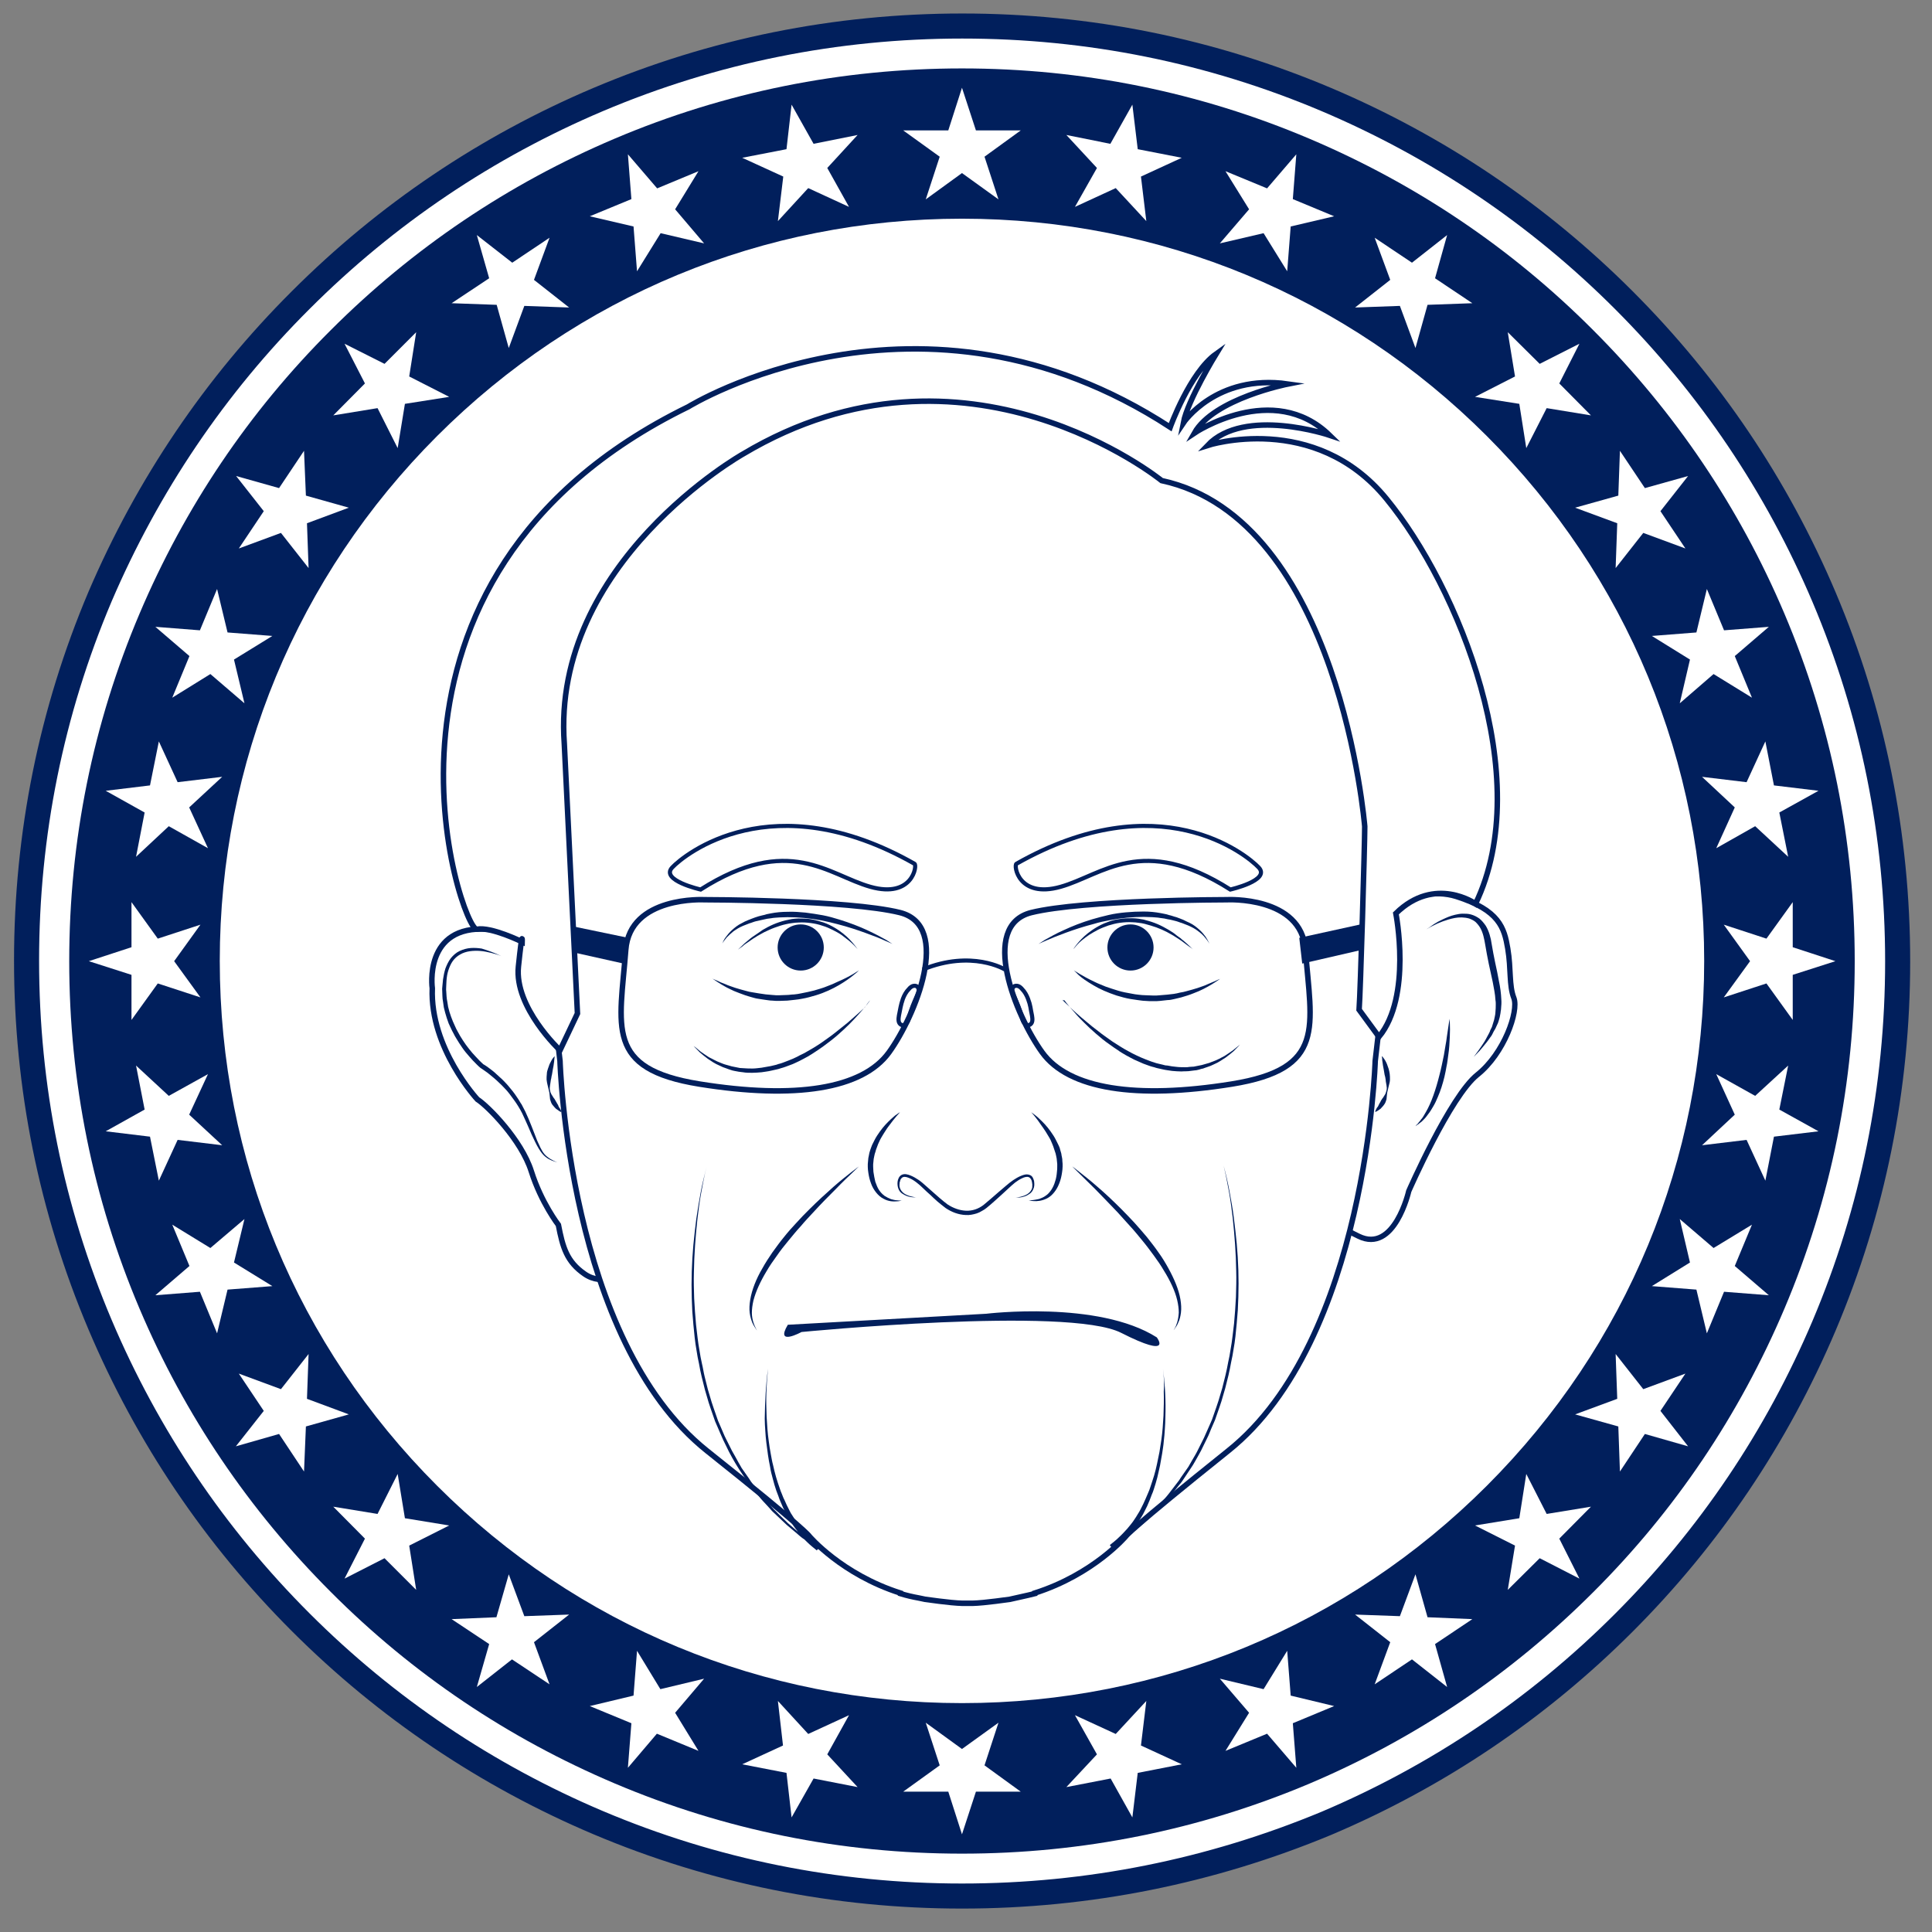 <?xml version="1.0" encoding="utf-8"?>
<!-- Generator: Adobe Illustrator 19.2.0, SVG Export Plug-In . SVG Version: 6.00 Build 0)  -->
<svg version="1.1" id="Layer_1" xmlns="http://www.w3.org/2000/svg" xmlns:xlink="http://www.w3.org/1999/xlink" x="0px" y="0px"
	 viewBox="0 0 720 720" style="enable-background:new 0 0 720 720;" xml:space="preserve">
<rect x="0" y="0" width="720" height="720" fill="#808080" stroke="none"/>
<style type="text/css">
	.st0{fill:#FFFFFF;}
	.st1{fill:#FFFFFF;stroke:#011F5C;stroke-width:9.338;stroke-miterlimit:10;}
	.st2{fill:#FFFFFF;stroke:#011F5C;stroke-width:2.053;stroke-miterlimit:10;}
	.st3{fill:#FFFFFF;stroke:#011F5C;stroke-width:2;stroke-miterlimit:10;}
	.st4{fill:#011F5C;}
	.st5{fill:none;stroke:#011F5C;stroke-width:2.053;stroke-miterlimit:10;}
	.st6{fill:none;stroke:#011F5C;stroke-width:1.54;stroke-miterlimit:10;}
	.st7{fill:#FFFFFF;stroke:#011F5C;stroke-width:1.54;stroke-miterlimit:10;}
</style>
<path class="st0" d="M358.5,673.6c-42.6,0-83.9-8.3-122.8-24.8c-37.6-15.9-71.3-38.6-100.3-67.6c-29-29-51.7-62.7-67.6-100.3
	C51.4,442.1,43,400.7,43,358.2s8.3-83.9,24.8-122.8c15.9-37.6,38.6-71.3,67.6-100.3c29-29,62.7-51.7,100.3-67.6
	C274.6,51,316,42.7,358.5,42.7s83.9,8.3,122.8,24.8c37.6,15.9,71.3,38.6,100.3,67.6c29,29,51.7,62.7,67.6,100.3
	c16.5,38.9,24.8,80.2,24.8,122.8s-8.3,83.9-24.8,122.8c-15.9,37.6-38.6,71.3-67.6,100.3s-62.7,51.7-100.3,67.6
	C442.4,665.3,401.1,673.6,358.5,673.6z"/>
<path class="st1" d="M358.5,706.6c-47,0-92.7-9.2-135.7-27.4c-41.5-17.6-78.8-42.7-110.8-74.7c-32-32-57.1-69.3-74.7-110.8
	c-18.2-43-27.4-88.6-27.4-135.7s9.2-92.7,27.4-135.7C55,181,80.1,143.7,112.1,111.8c32-32,69.3-57.1,110.8-74.7
	c43-18.2,88.6-27.4,135.7-27.4s92.7,9.2,135.7,27.4c41.5,17.6,78.8,42.7,110.8,74.7c32,32,57.1,69.3,74.7,110.8
	c18.2,43,27.4,88.6,27.4,135.7s-9.2,92.7-27.4,135.7c-17.6,41.5-42.7,78.8-74.7,110.8s-69.3,57.1-110.8,74.7
	C451.2,697.4,405.6,706.6,358.5,706.6z"/>
<g>
	<path class="st2" d="M231.9,474.8c0,0-7.3,4.6-14,0c-6.7-4.6-8.2-10-9.8-18.3c0,0-6.4-8.3-10.1-20s-16.2-24.3-20.1-26.8
		c0,0-17.7-19.1-16.8-41.4c0,0-3.4-23.7,20.7-22c0,0,7,0.3,12.8,4.6s27.7,26.2,27.7,26.2l16.5,83.3L231.9,474.8z"/>
	<path class="st3" d="M506.2,344.1c0,0,20.4-15.1,36.5-10s17.9,11.7,19.2,19.4s0.4,13.7,2.3,18.5c1.8,4.9-3.6,20.5-13.6,28.5
		c-10.1,8-25.6,43.4-25.6,43.4s-5.3,23.4-18.7,16.8c-13.4-6.6-17.2-8.6-17.2-8.6v-95.9L506.2,344.1z"/>
	<g>
		<path class="st4" d="M186.8,356.3c-1.2-0.5-2.5-0.9-3.8-1.2c-1.3-0.3-2.6-0.6-3.9-0.7c-2.6-0.2-5.4,0-7.6,1.3
			c-1.1,0.6-2.1,1.5-2.8,2.5c-0.7,1-1.2,2.2-1.6,3.4c-0.4,1.2-0.6,2.5-0.7,3.8c0,0.6-0.1,1.3-0.1,2c0,0.7-0.1,1.4,0,2
			c0.1,1.3,0.1,2.6,0.4,3.9l0.3,1.9l0.5,1.9l0.3,0.9l0.3,0.9l0.7,1.8c0.6,1.2,1,2.4,1.7,3.6c0.6,1.2,1.3,2.3,2,3.4
			c0.7,1.1,1.5,2.2,2.3,3.2c0.8,1,1.7,2.1,2.6,3c0.9,1,1.8,1.9,2.8,2.8l-0.1-0.1c0.9,0.5,1.7,1.1,2.5,1.7c0.8,0.6,1.6,1.2,2.3,1.9
			c0.7,0.7,1.5,1.3,2.2,2c0.7,0.7,1.4,1.4,2.1,2.2c0.6,0.8,1.3,1.5,1.9,2.3c0.6,0.8,1.2,1.6,1.7,2.4c0.6,0.8,1,1.7,1.6,2.5
			c0.5,0.9,0.9,1.8,1.4,2.7c0.4,0.9,0.8,1.8,1.2,2.7l1.1,2.7c0.7,1.8,1.4,3.6,2.1,5.4c0.4,0.9,0.8,1.8,1.2,2.6
			c0.4,0.8,0.9,1.7,1.5,2.4c0.6,0.7,1.4,1.3,2.2,1.8c0.8,0.5,1.7,0.9,2.6,1.3c-0.9-0.3-1.9-0.6-2.7-1c-0.9-0.4-1.7-1-2.4-1.7
			c-0.7-0.7-1.3-1.6-1.8-2.4c-0.5-0.9-1-1.7-1.4-2.6c-0.9-1.8-1.7-3.6-2.4-5.3l-1.2-2.7c-0.4-0.9-0.8-1.7-1.2-2.6
			c-0.4-0.8-0.9-1.7-1.4-2.5c-0.5-0.8-1-1.6-1.6-2.4c-0.6-0.8-1.1-1.5-1.7-2.3c-0.6-0.8-1.2-1.5-1.9-2.2c-0.7-0.7-1.3-1.4-2-2
			c-0.7-0.7-1.4-1.3-2.1-1.9c-0.7-0.6-1.5-1.2-2.2-1.8c-0.8-0.6-1.6-1.1-2.3-1.6l-0.1-0.1l-0.1,0c-1.1-0.9-2-1.9-3-2.9
			c-0.9-1-1.8-2-2.7-3.1c-0.9-1.1-1.6-2.2-2.4-3.4c-0.7-1.2-1.5-2.3-2.1-3.6c-0.7-1.2-1.2-2.5-1.8-3.7l-0.7-2l-0.3-1l-0.3-1l-0.5-2
			l-0.3-2.1c-0.3-1.4-0.2-2.8-0.3-4.2c-0.1-0.7,0.1-1.4,0.1-2c0.1-0.7,0.1-1.3,0.2-2.1c0.2-1.4,0.5-2.8,0.9-4.1
			c0.5-1.3,1.1-2.6,2-3.8c0.9-1.1,2-2.1,3.3-2.7c1.3-0.6,2.7-1,4.1-1.1c1.4-0.1,2.8,0,4.1,0.2C181.8,354.2,184.4,355.1,186.8,356.3z
			"/>
	</g>
	<g>
		<path class="st4" d="M206.7,393.6c0,0,0,0.4-0.1,1c0,0.3-0.1,0.7-0.1,1.1c-0.1,0.4-0.1,0.9-0.2,1.4c-0.1,0.5-0.2,1-0.3,1.6
			c-0.1,0.6-0.2,1.2-0.3,1.8c-0.2,0.6-0.2,1.3-0.4,1.9c-0.1,0.7-0.2,1.3-0.3,2c-0.1,0.7-0.2,1.4,0,2c0.1,0.3,0.1,0.7,0.3,1
			c0.1,0.3,0.3,0.6,0.5,0.9c0.2,0.3,0.3,0.5,0.5,0.8c0.2,0.2,0.4,0.5,0.5,0.7c0.1,0.2,0.3,0.5,0.4,0.7c0.1,0.2,0.3,0.4,0.4,0.7
			c0.3,0.4,0.5,0.8,0.6,1.2c0.2,0.3,0.4,0.7,0.6,0.9c0.3,0.5,0.4,0.9,0.4,0.9l-0.1,0.2c0,0-0.4-0.1-0.9-0.5c-0.3-0.2-0.6-0.4-1-0.7
			c-0.3-0.3-0.7-0.7-1-1.1c-0.4-0.4-0.7-0.9-0.9-1.5c-0.1-0.3-0.2-0.6-0.3-0.9c0-0.3-0.1-0.7-0.1-1c-0.1-0.7-0.1-1.4-0.3-2.1
			c-0.2-0.7-0.3-1.4-0.5-2.1c-0.2-0.7-0.3-1.4-0.4-2.2c0-0.7,0-1.4,0.1-2.1c0-0.7,0.2-1.3,0.4-1.9c0.2-0.6,0.4-1.2,0.6-1.7
			c0.5-1,0.9-1.8,1.3-2.3c0.4-0.5,0.7-0.8,0.7-0.8L206.7,393.6z"/>
	</g>
	<g>
		<path class="st4" d="M514.9,393.5c0,0,0.3,0.2,0.7,0.8c0.4,0.5,0.9,1.3,1.3,2.3c0.2,0.5,0.4,1.1,0.6,1.7c0.2,0.6,0.3,1.3,0.4,1.9
			c0.1,0.7,0.1,1.4,0.1,2.1c0,0.7-0.2,1.5-0.4,2.2c-0.2,0.7-0.3,1.4-0.5,2.1c-0.2,0.7-0.2,1.4-0.3,2.1c0,0.4-0.1,0.7-0.1,1
			c-0.1,0.3-0.2,0.6-0.3,0.9c-0.2,0.6-0.6,1.1-0.9,1.5c-0.4,0.4-0.7,0.8-1,1.1c-0.4,0.3-0.7,0.5-1,0.7c-0.6,0.3-0.9,0.5-0.9,0.5
			l-0.1-0.2c0,0,0.1-0.4,0.4-0.9c0.1-0.3,0.3-0.6,0.6-0.9c0.2-0.4,0.4-0.8,0.6-1.2c0.1-0.2,0.3-0.4,0.4-0.7c0.1-0.2,0.2-0.5,0.4-0.7
			c0.1-0.2,0.3-0.5,0.5-0.7c0.2-0.3,0.3-0.5,0.5-0.8c0.2-0.3,0.4-0.6,0.5-0.9c0.1-0.3,0.2-0.6,0.3-1c0.2-0.7,0.1-1.4,0-2
			c-0.1-0.7-0.3-1.4-0.3-2c-0.1-0.7-0.2-1.3-0.4-1.9c-0.1-0.6-0.2-1.2-0.3-1.8c-0.1-0.6-0.2-1.1-0.3-1.6c-0.1-0.5-0.1-1-0.2-1.4
			c-0.1-0.4-0.1-0.8-0.1-1.1c-0.1-0.6-0.1-1-0.1-1L514.9,393.5z"/>
	</g>
	<g>
		<path class="st4" d="M531.7,346.3c0,0,0.2-0.2,0.7-0.5c0.4-0.3,1.1-0.8,2-1.4c0.9-0.6,2-1.2,3.3-1.8c1.3-0.6,2.8-1.3,4.6-1.7
			c0.9-0.2,1.8-0.4,2.8-0.4c1,0,2.1,0,3.1,0.3c1.1,0.3,2.1,0.8,3.1,1.5c0.9,0.7,1.7,1.7,2.4,2.7c1.2,2,1.9,4.5,2.2,6.8
			c0.4,2.3,0.8,4.6,1.3,6.9c0.5,2.3,1,4.6,1.4,6.9c0.5,2.3,0.8,4.6,0.9,6.9c0.1,1.1,0,2.3-0.1,3.4c0,0.6-0.2,1.1-0.2,1.6
			c-0.1,0.5-0.2,1.1-0.3,1.6c-0.3,1-0.5,2-1,2.9c-0.2,0.5-0.4,0.9-0.6,1.3c-0.2,0.4-0.5,0.8-0.7,1.2c-0.2,0.4-0.4,0.8-0.6,1.2
			c-0.2,0.4-0.5,0.7-0.7,1c-0.5,0.7-0.9,1.3-1.4,1.9c-0.9,1.1-1.7,2.1-2.4,2.9c-1.4,1.5-2.3,2.4-2.3,2.4s0.7-1,1.9-2.6
			c0.6-0.8,1.3-1.9,2.1-3.1c0.4-0.6,0.7-1.3,1.1-2c0.2-0.4,0.4-0.7,0.6-1.1c0.2-0.4,0.4-0.8,0.5-1.2c0.2-0.4,0.4-0.8,0.6-1.2
			c0.1-0.4,0.3-0.9,0.4-1.3c0.1-0.4,0.3-0.9,0.4-1.3c0.1-0.5,0.2-0.9,0.3-1.4c0.1-0.5,0.2-1,0.2-1.5c0-0.5,0.1-1,0.1-1.5
			c0-1,0.1-2.1-0.1-3.1c-0.1-2.1-0.6-4.4-1-6.6c-0.5-2.3-1-4.6-1.5-6.9c-0.5-2.3-0.9-4.7-1.3-7c-0.4-2.3-0.8-4.4-1.8-6.2
			c-0.5-0.9-1.1-1.6-1.8-2.3c-0.7-0.6-1.6-1-2.4-1.3c-1.8-0.5-3.7-0.5-5.3-0.2c-1.7,0.3-3.2,0.8-4.6,1.3c-1.3,0.5-2.5,1-3.4,1.5
			C532.7,345.6,531.7,346.3,531.7,346.3z"/>
	</g>
	<g>
		<path class="st4" d="M540.2,379.7c0,0,0.3,2.7,0.1,6.8c-0.1,2-0.2,4.4-0.6,6.9c-0.2,1.3-0.3,2.6-0.6,3.9c-0.2,1.3-0.5,2.6-0.8,4
			c-0.3,1.3-0.7,2.6-1.1,3.9c-0.4,1.3-0.9,2.5-1.4,3.7c-0.5,1.2-1,2.3-1.6,3.3c-0.3,0.5-0.6,1-0.9,1.5c-0.3,0.5-0.6,0.9-0.9,1.3
			c-0.3,0.4-0.6,0.8-0.9,1.2c-0.3,0.4-0.6,0.7-0.9,1c-0.3,0.3-0.6,0.6-0.8,0.8c-0.3,0.2-0.5,0.4-0.8,0.6c-0.4,0.4-0.9,0.6-1.1,0.8
			c-0.3,0.2-0.4,0.3-0.4,0.3s0.1-0.1,0.3-0.4c0.2-0.2,0.6-0.5,0.9-1c0.2-0.2,0.4-0.5,0.6-0.7c0.2-0.3,0.4-0.6,0.7-0.9
			c0.2-0.3,0.5-0.7,0.7-1.1c0.2-0.4,0.5-0.8,0.7-1.2c2-3.4,3.7-8.4,5-13.6c0.7-2.6,1.2-5.2,1.7-7.6c0.2-1.2,0.4-2.4,0.6-3.6
			c0.2-1.1,0.4-2.2,0.5-3.2C539.8,382.4,540.2,379.7,540.2,379.7z"/>
	</g>
	<path class="st2" d="M476.3,188.2c-41-22.6-82.2-54.9-115.5-50c-33.3-4.9-73.3,11.2-115.5,31.6c-58.8,28.4-44.9,154.1-44.9,154.1
		l8.3,71.5c0,0,3,104,54.8,145.3c37.2,29.6,38.1,31.8,38.1,31.8s12,14.2,34,21.2l0,0.2c2.3,0.7,4.5,1.2,6.7,1.6
		c0.8,0.2,1.6,0.3,2.4,0.5c0.2,0,9.3,1.4,14,1.5c0.6,0,3.1,0,3.7,0c4.7-0.1,13.8-1.5,14-1.5c0.8-0.2,6.9-1.5,9.2-2.1l0-0.2
		c22-7,34-21.2,34-21.2s1-2.1,38.1-31.8c51.8-41.3,54.8-145.3,54.8-145.3l8.3-71.5C521.2,323.8,535.1,220.6,476.3,188.2z"/>
	<path class="st5" d="M262.5,335.3c0,0-27.8-1.5-29.3,18.7c-2.2,28.8-7.9,44.3,27.5,50c35.5,5.7,60.7,1.9,70.6-11.8
		c9.9-13.7,23.5-47.2,4.1-52.1C316,335.3,262.5,335.3,262.5,335.3z"/>
	<path class="st6" d="M336.5,372.2c0.5-1.3,1.2-2.6,2.2-3.6c0.4-0.5,0.9-0.9,1.4-1.1c0.6-0.2,1.3-0.2,1.7,0.2c0.5,0.4,0.6,1,0.6,1.6
		s-0.3,1.1-0.6,1.7c-1.2,2.6-2.3,5.2-3,8c-0.2,0.7-0.3,1.5-0.8,2.1c-0.4,0.6-1.2,1.1-1.9,0.9c-0.7-0.2-1.1-0.8-1.2-1.5
		c-0.1-0.7,0-1.4,0.1-2C335.6,375.7,335.6,374.8,336.5,372.2z"/>
	<polygon class="st4" points="234.1,349.5 210,344.5 210,354.1 232.4,359.1 	"/>
	<path class="st6" d="M374.5,361.3c0,0-12.3-7.5-30.6,0"/>
	<g>
		<path class="st4" d="M319.6,353.7c0,0-0.5-0.6-1.5-1.6c-1-1-2.5-2.2-4.4-3.6c-1-0.7-2.1-1.3-3.3-1.9c-1.2-0.6-2.5-1.2-3.9-1.6
			c-1.4-0.5-2.8-0.8-4.3-1c-1.5-0.2-3-0.3-4.6-0.2c-0.8,0-1.5,0.1-2.3,0.2c-0.8,0.1-1.5,0.2-2.3,0.4c-1.5,0.3-2.9,0.8-4.3,1.3
			c-1.4,0.5-2.6,1.1-3.9,1.7c-1.2,0.7-2.3,1.2-3.3,1.9c-0.5,0.3-1,0.6-1.4,0.9c-0.4,0.3-0.9,0.6-1.3,0.9c-0.8,0.5-1.5,1-2,1.5
			c-1.1,0.8-1.8,1.3-1.8,1.3s0.6-0.6,1.6-1.5c0.5-0.5,1.1-1.1,1.9-1.7c0.4-0.3,0.8-0.7,1.2-1c0.4-0.3,0.9-0.7,1.4-1
			c1-0.7,2.1-1.4,3.2-2.2c1.2-0.7,2.5-1.4,3.9-2c1.4-0.6,2.9-1.1,4.5-1.5c0.8-0.2,1.6-0.3,2.4-0.5c0.8-0.1,1.6-0.2,2.4-0.2
			c1.6,0,3.3,0,4.9,0.3c1.6,0.3,3.1,0.7,4.6,1.2c1.4,0.5,2.8,1.2,4,1.9c1.2,0.7,2.3,1.5,3.2,2.2c1.9,1.5,3.2,3,4.1,4.1
			C319.2,353.1,319.6,353.7,319.6,353.7z"/>
	</g>
	<g>
		<path class="st4" d="M332.6,351.8c0,0-1-0.5-2.7-1.2c-1.7-0.8-4.2-1.8-7.3-2.9c-3-1.1-6.6-2.3-10.5-3.3c-1.9-0.5-4-1-6-1.4
			c-2.1-0.4-4.2-0.7-6.3-0.9c-2.1-0.2-4.2-0.3-6.3-0.3c-1,0-2.1,0.1-3.1,0.1c-1,0.1-2,0.1-3,0.3c-0.5,0.1-1,0.1-1.5,0.2
			c-0.5,0.1-1,0.2-1.4,0.3c-0.9,0.2-1.8,0.4-2.7,0.6c-0.9,0.2-1.7,0.6-2.5,0.8c-0.8,0.3-1.6,0.6-2.3,0.9c-1.5,0.6-2.7,1.4-3.7,2.1
			c-1,0.8-1.8,1.6-2.5,2.3c-0.6,0.7-1,1.3-1.3,1.7c-0.3,0.4-0.4,0.7-0.4,0.7s0.1-0.3,0.3-0.7c0.2-0.5,0.5-1.1,1.1-1.9
			c0.6-0.8,1.3-1.7,2.3-2.6c1-0.9,2.2-1.9,3.7-2.6c0.7-0.4,1.5-0.8,2.3-1.1c0.8-0.3,1.7-0.7,2.6-1c0.9-0.3,1.8-0.6,2.8-0.8
			c0.5-0.1,1-0.2,1.5-0.4c0.5-0.1,1-0.2,1.5-0.3c2-0.4,4.2-0.6,6.4-0.6c2.2-0.1,4.4,0.1,6.6,0.3c2.2,0.3,4.4,0.6,6.5,1
			c2.1,0.4,4.2,1,6.1,1.6c3.9,1.2,7.5,2.6,10.5,4c3,1.4,5.4,2.7,7,3.6C331.7,351.2,332.6,351.8,332.6,351.8z"/>
	</g>
	<g>
		<path class="st4" d="M341.4,446.2c0,0-0.3,0-0.9,0c-0.6,0-1.5-0.1-2.6-0.5c-0.5-0.2-1.1-0.5-1.7-0.9c-0.6-0.4-1.1-1-1.4-1.8
			c-0.3-0.8-0.4-1.7-0.3-2.6c0.1-0.8,0.5-2.1,1.6-2.6c1.1-0.5,2.3-0.1,3.3,0.3c1,0.4,2,1,2.9,1.6c0.9,0.6,1.8,1.4,2.7,2.2
			c0.9,0.8,1.7,1.5,2.6,2.3c1.8,1.6,3.7,3.3,5.6,4.7c2,1.3,4.4,2.2,6.8,2.3c2.4,0.1,4.7-0.7,6.6-2.2c1.9-1.6,3.8-3.2,5.6-4.8
			c0.9-0.8,1.8-1.5,2.7-2.3c0.8-0.7,1.8-1.5,2.7-2.1c0.9-0.6,1.9-1.2,2.9-1.6c1-0.4,2.1-0.8,3.3-0.3c0.6,0.2,1,0.7,1.2,1.2
			c0.2,0.5,0.4,0.9,0.4,1.4c0.1,0.8,0.1,1.8-0.3,2.6c-0.3,0.8-0.8,1.4-1.4,1.8c-0.6,0.4-1.1,0.7-1.7,0.9c-1.1,0.4-2,0.5-2.6,0.5
			c-0.6,0-0.9,0-0.9,0s0.3,0,0.9-0.1c0.6-0.1,1.5-0.3,2.5-0.7c1-0.4,2.2-1.2,2.7-2.6c0-0.2,0.1-0.4,0.1-0.5c0-0.2,0-0.4,0-0.6
			c0.1-0.4-0.1-0.8-0.1-1.2c-0.1-0.8-0.5-1.6-1.2-1.9c-0.7-0.3-1.7,0-2.5,0.4c-0.9,0.4-1.8,1-2.6,1.6c-0.9,0.7-1.6,1.4-2.5,2.2
			c-0.9,0.8-1.7,1.6-2.6,2.4c-1.8,1.6-3.6,3.3-5.6,4.9c-0.5,0.4-1.1,0.8-1.7,1.1c-0.3,0.2-0.6,0.3-0.9,0.5l-1,0.4
			c-1.3,0.4-2.7,0.7-4.1,0.6c-2.7-0.1-5.3-1.1-7.5-2.6c-1.1-0.8-2-1.6-3-2.4c-0.9-0.8-1.8-1.6-2.7-2.5c-0.9-0.8-1.8-1.6-2.6-2.4
			c-0.8-0.8-1.6-1.5-2.5-2.2c-0.9-0.7-1.7-1.2-2.6-1.6c-0.9-0.4-1.8-0.7-2.5-0.4c-0.3,0.1-0.6,0.4-0.8,0.7c-0.1,0.2-0.2,0.4-0.2,0.5
			c0,0.2-0.1,0.5-0.2,0.6c-0.1,0.8-0.2,1.6,0.1,2.3c0.5,1.4,1.7,2.2,2.7,2.6c1,0.4,1.9,0.6,2.5,0.7
			C341,446.2,341.4,446.2,341.4,446.2z"/>
	</g>
	<g>
		<path class="st4" d="M335.4,414.5c0,0-1.9,2-4.3,5.3c-0.3,0.4-0.6,0.8-0.9,1.3c-0.3,0.5-0.6,0.9-0.9,1.4c-0.3,0.5-0.6,1-0.9,1.5
			c-0.3,0.5-0.6,1.1-0.8,1.6c-0.3,0.6-0.5,1.1-0.7,1.7c-0.2,0.6-0.5,1.2-0.6,1.8l-0.3,0.9c-0.1,0.3-0.1,0.6-0.2,0.9l-0.2,1
			c0,0.3-0.1,0.6-0.1,1l-0.1,1c0,0.3,0,0.6,0,0.9c0,0.6,0.1,1.3,0.1,1.9c0.2,1.3,0.4,2.5,0.7,3.7c0.4,1.1,0.8,2.2,1.4,3.1
			c0.6,0.9,1.3,1.6,2.1,2.2c0.8,0.5,1.6,0.9,2.4,1.2c0.8,0.2,1.5,0.4,2.1,0.4c0.6,0.1,1.1,0.1,1.4,0.1c0.3,0,0.5,0,0.5,0
			s-0.2,0-0.5,0.1c-0.3,0.1-0.8,0.2-1.4,0.2c-1.2,0.1-3.1,0.1-5-1c-1-0.5-1.9-1.3-2.7-2.3c-0.8-1-1.5-2.2-1.9-3.4
			c-0.5-1.3-0.8-2.6-1-4c-0.1-0.7-0.2-1.4-0.2-2.1c0-0.4,0-0.7,0-1.1l0.1-1.1c0-0.4,0.1-0.7,0.1-1.1l0.2-1c0.1-0.3,0.1-0.7,0.2-1
			l0.3-1c0.2-0.7,0.5-1.3,0.7-1.9c0.3-0.6,0.6-1.2,0.9-1.8c0.6-1.2,1.3-2.2,2-3.2c0.7-1,1.4-1.8,2.1-2.6c0.7-0.8,1.4-1.4,2-2
			c0.6-0.6,1.2-1,1.6-1.4C334.8,414.8,335.4,414.5,335.4,414.5z"/>
	</g>
	<path class="st4" d="M293.6,493.7l73.9-4.1c0,0,41.7-5.1,63.6,8.8c0,0,6.4,8.3-13.3-1.7s-119.1-0.3-119.1-0.3
		S288.7,501.9,293.6,493.7z"/>
	<g>
		<path class="st4" d="M320.1,434.7c0,0-0.9,0.8-2.4,2.3c-1.5,1.4-3.7,3.5-6.2,6.1c-2.5,2.5-5.5,5.5-8.5,8.8
			c-1.5,1.6-3.1,3.3-4.6,5.1c-1.6,1.7-3.1,3.6-4.6,5.4c-1.5,1.8-3,3.7-4.3,5.6c-1.4,1.9-2.7,3.8-3.8,5.7c-2.3,3.8-4,7.5-4.9,10.9
			c-0.4,1.7-0.6,3.3-0.6,4.7c0,1.4,0.3,2.7,0.6,3.6c0.3,1,0.7,1.7,0.9,2.2c0.3,0.5,0.4,0.7,0.4,0.7s-0.2-0.2-0.5-0.7
			c-0.3-0.5-0.8-1.2-1.2-2.1c-0.4-1-0.8-2.2-1-3.7c-0.2-1.5-0.1-3.2,0.2-5c0.6-3.6,2.2-7.7,4.5-11.6c1.1-2,2.4-4,3.7-5.9
			c1.4-1.9,2.8-3.9,4.3-5.7c1.5-1.9,3.1-3.7,4.7-5.4c1.6-1.8,3.2-3.4,4.8-5c3.2-3.2,6.3-6,9-8.4c2.7-2.4,5.1-4.2,6.7-5.5
			C319.1,435.4,320.1,434.7,320.1,434.7z"/>
	</g>
	<g>
		<path class="st4" d="M286.2,510.1c-0.3,3-0.5,6-0.6,9c-0.1,3,0,6,0.1,9c0.1,1.5,0.2,3,0.3,4.5c0.1,1.5,0.3,3,0.5,4.5
			c0.2,1.5,0.4,3,0.7,4.5c0.3,1.5,0.5,3,0.9,4.4c0.3,1.5,0.7,2.9,1.1,4.4c0.4,1.4,0.9,2.9,1.4,4.3c0.2,0.7,0.5,1.4,0.8,2.1
			c0.3,0.7,0.5,1.4,0.9,2.1l0.9,2l1,2c0.3,0.7,0.7,1.3,1.1,1.9c0.4,0.6,0.8,1.3,1.2,1.9c0.4,0.6,0.8,1.2,1.3,1.8l1.4,1.7
			c1,1.1,2,2.2,3.1,3.2c1,1.1,2.2,1.9,3.4,2.9l-0.8,1.1l-4-2.9l-2-1.4c-0.7-0.5-1.3-1.1-1.9-1.6l-3.8-3.2l-3.6-3.4
			c-0.6-0.6-1.2-1.1-1.8-1.7l-1.7-1.9c-1.1-1.2-2.3-2.4-3.3-3.7l-3.1-3.9c-0.5-0.6-1-1.3-1.5-2l-1.4-2.1l-1.4-2.1
			c-0.5-0.7-0.8-1.4-1.3-2.1c-0.8-1.4-1.7-2.9-2.4-4.3l-2.2-4.5c-0.7-1.5-1.3-3-2-4.6l-1-2.3l-0.8-2.3l-0.8-2.3l-0.4-1.2l-0.4-1.2
			l-1.4-4.8l-1.2-4.8c-0.4-1.6-0.7-3.2-1-4.9l-0.5-2.4l-0.4-2.4c-0.6-3.3-0.9-6.6-1.2-9.8l-0.4-4.9l-0.2-4.9c-0.1-3.3-0.1-6.6,0-9.9
			c0.1-3.3,0.3-6.6,0.6-9.9c0.3-3.3,0.7-6.6,1.1-9.8c0.5-3.3,1-6.5,1.6-9.7c0.6-3.2,1.4-6.4,2.2-9.6c-0.8,3.2-1.4,6.4-2,9.7
			c-0.6,3.2-1,6.5-1.4,9.8c-0.7,6.5-1.2,13.1-1.3,19.7c-0.1,3.3,0,6.6,0.1,9.8l0.3,4.9l0.4,4.9c0.4,3.3,0.7,6.5,1.3,9.7l0.4,2.4
			l0.5,2.4c0.4,1.6,0.6,3.2,1,4.8l1.2,4.8l1.4,4.7l0.4,1.2l0.4,1.2l0.8,2.3l0.8,2.3l1,2.3c0.7,1.5,1.2,3,2,4.5l2.2,4.4
			c0.8,1.4,1.6,2.8,2.4,4.3c0.4,0.7,0.8,1.4,1.2,2.1l1.4,2l1.4,2c0.4,0.7,0.9,1.4,1.4,2l3,3.9c1,1.3,2.1,2.5,3.2,3.7l1.6,1.8
			c0.6,0.6,1.2,1.1,1.7,1.7l3.5,3.4l3.7,3.2c0.6,0.5,1.2,1.1,1.9,1.6l2,1.4l4,2.9l-0.8,1.1c-1.2-1-2.4-1.9-3.5-3
			c-1.1-1-2.1-2.2-3.1-3.4l-1.4-1.8c-0.5-0.6-0.9-1.3-1.3-1.9c-0.4-0.6-0.8-1.3-1.2-1.9c-0.4-0.7-0.8-1.3-1.1-2l-1-2l-0.9-2.1
			c-0.3-0.7-0.6-1.4-0.8-2.1c-0.3-0.7-0.5-1.4-0.8-2.1c-0.5-1.4-0.9-2.9-1.3-4.4c-0.4-1.5-0.8-2.9-1-4.4c-0.3-1.5-0.6-3-0.8-4.5
			c-0.2-1.5-0.4-3-0.6-4.5c-0.2-1.5-0.3-3-0.4-4.5c-0.1-1.5-0.2-3-0.2-4.5C285.1,522.1,285.4,516.1,286.2,510.1z"/>
	</g>
	<circle class="st4" cx="298.4" cy="353.1" r="8.6"/>
	<path class="st7" d="M340.8,321.9c1.1,0.6-0.7,13-16.4,8.6c-15.7-4.4-30.4-19.9-63.3,1c0,0-15.1-3.4-10.6-8.2
		S287.8,291.8,340.8,321.9z"/>
	<path class="st5" d="M457.2,335.3c0,0,27.8-1.5,29.3,18.7c2.2,28.8,7.9,44.3-27.5,50c-35.5,5.7-60.7,1.9-70.6-11.8
		c-9.9-13.7-23.5-47.2-4.1-52.1C403.7,335.3,457.2,335.3,457.2,335.3z"/>
	<path class="st6" d="M383.1,372.2c-0.5-1.3-1.2-2.6-2.2-3.6c-0.4-0.5-0.9-0.9-1.4-1.1c-0.6-0.2-1.3-0.2-1.7,0.2
		c-0.5,0.4-0.6,1-0.6,1.6s0.3,1.1,0.6,1.7c1.2,2.6,2.3,5.2,3,8c0.2,0.7,0.3,1.5,0.8,2.1s1.2,1.1,1.9,0.9c0.7-0.2,1.1-0.8,1.2-1.5
		c0.1-0.7,0-1.4-0.1-2C384,375.7,384.1,374.8,383.1,372.2z"/>
	<polygon class="st4" points="484.2,349.5 507,344.5 507,354.1 485.3,359.1 	"/>
	<g>
		<path class="st4" d="M400,353.7c0,0,0.4-0.7,1.3-1.8c0.9-1.1,2.2-2.6,4.1-4.1c0.9-0.7,2-1.5,3.2-2.2c1.2-0.7,2.5-1.4,4-1.9
			c1.4-0.6,3-1,4.6-1.2c1.6-0.3,3.2-0.3,4.9-0.3c0.8,0,1.6,0.1,2.4,0.2c0.8,0.2,1.6,0.2,2.4,0.5c1.6,0.4,3.1,0.9,4.5,1.5
			c1.4,0.6,2.7,1.3,3.9,2c1.2,0.7,2.3,1.4,3.2,2.2c0.5,0.4,1,0.7,1.4,1c0.4,0.4,0.8,0.7,1.2,1c0.7,0.6,1.4,1.2,1.9,1.7
			c1,1,1.6,1.5,1.6,1.5s-0.6-0.5-1.8-1.3c-0.5-0.4-1.2-0.9-2-1.5c-0.4-0.3-0.8-0.6-1.3-0.9c-0.5-0.3-0.9-0.6-1.4-0.9
			c-1-0.7-2.1-1.2-3.3-1.9c-1.2-0.6-2.5-1.2-3.9-1.7c-1.4-0.5-2.8-0.9-4.3-1.3c-0.7-0.2-1.5-0.3-2.3-0.4c-0.8-0.1-1.5-0.2-2.3-0.2
			c-1.5-0.1-3.1,0-4.6,0.2c-1.5,0.2-3,0.6-4.3,1c-1.4,0.5-2.7,1-3.9,1.6c-1.2,0.6-2.3,1.3-3.3,1.9c-1.9,1.3-3.5,2.6-4.4,3.6
			C400.6,353.1,400,353.7,400,353.7z"/>
	</g>
	<g>
		<path class="st4" d="M387,351.8c0,0,0.9-0.6,2.5-1.6c1.7-0.9,4-2.3,7-3.6c3-1.4,6.5-2.8,10.5-4c2-0.6,4-1.1,6.1-1.6
			c2.1-0.5,4.3-0.8,6.5-1c2.2-0.2,4.4-0.3,6.6-0.3c2.2,0,4.3,0.2,6.4,0.6c0.5,0.1,1,0.2,1.5,0.3c0.5,0.1,1,0.2,1.5,0.4
			c1,0.2,1.9,0.6,2.8,0.8c0.9,0.3,1.8,0.7,2.6,1c0.8,0.4,1.6,0.8,2.3,1.1c1.5,0.7,2.7,1.7,3.7,2.6c1,0.9,1.7,1.8,2.3,2.6
			c0.5,0.8,0.9,1.5,1.1,1.9c0.2,0.5,0.3,0.7,0.3,0.7s-0.1-0.2-0.4-0.7c-0.3-0.4-0.7-1-1.3-1.7c-0.6-0.7-1.4-1.5-2.5-2.3
			c-1-0.8-2.3-1.5-3.7-2.1c-0.7-0.3-1.5-0.6-2.3-0.9c-0.8-0.2-1.6-0.6-2.5-0.8c-0.9-0.2-1.8-0.5-2.7-0.6c-0.5-0.1-0.9-0.2-1.4-0.3
			c-0.5-0.1-1-0.1-1.5-0.2c-1-0.2-2-0.2-3-0.3c-1,0-2.1-0.1-3.1-0.1c-2.1,0-4.2,0.1-6.3,0.3c-2.1,0.2-4.2,0.5-6.3,0.9
			c-2.1,0.4-4.1,0.8-6,1.4c-3.9,1-7.5,2.2-10.5,3.3c-3,1.1-5.5,2.1-7.3,2.9C388,351.3,387,351.8,387,351.8z"/>
	</g>
	<g>
		<path class="st4" d="M384.3,414.5c0,0,0.6,0.4,1.5,1.1c0.5,0.4,1,0.8,1.6,1.4c0.6,0.6,1.3,1.2,2,2c0.7,0.8,1.4,1.6,2.1,2.6
			c0.7,1,1.4,2,2,3.2c0.3,0.6,0.6,1.2,0.9,1.8c0.3,0.6,0.6,1.3,0.7,1.9l0.3,1c0.1,0.3,0.2,0.7,0.2,1l0.2,1c0.1,0.4,0.1,0.7,0.1,1.1
			l0.1,1.1c0,0.4,0,0.7,0,1.1c0,0.7-0.1,1.4-0.2,2.1c-0.2,1.4-0.5,2.7-1,4c-0.5,1.3-1.1,2.4-1.9,3.4c-0.8,1-1.7,1.8-2.7,2.3
			c-2,1-3.8,1.1-5,1c-0.6,0-1.1-0.1-1.4-0.2c-0.3-0.1-0.5-0.1-0.5-0.1s0.2,0,0.5,0c0.3,0,0.8,0,1.4-0.1c0.6-0.1,1.3-0.2,2.1-0.4
			c0.8-0.3,1.6-0.6,2.4-1.2c0.8-0.5,1.5-1.3,2.1-2.2c0.6-0.9,1.1-2,1.4-3.1c0.4-1.1,0.6-2.4,0.7-3.7c0.1-0.6,0.1-1.3,0.1-1.9
			c0-0.3,0-0.7,0-0.9l-0.1-1c0-0.3-0.1-0.6-0.1-1l-0.2-1c-0.1-0.3-0.1-0.6-0.2-0.9l-0.3-0.9c-0.2-0.6-0.4-1.2-0.6-1.8
			c-0.2-0.6-0.5-1.2-0.7-1.7c-0.2-0.6-0.5-1.1-0.8-1.6c-0.3-0.5-0.6-1-0.9-1.5c-0.3-0.5-0.6-1-0.9-1.4c-0.3-0.5-0.6-0.9-0.9-1.3
			C386.2,416.5,384.3,414.5,384.3,414.5z"/>
	</g>
	<g>
		<path class="st4" d="M399.6,434.7c0,0,1,0.7,2.6,2c1.6,1.3,4,3.1,6.7,5.5c2.7,2.3,5.8,5.2,9,8.4c1.6,1.6,3.2,3.3,4.8,5
			c1.6,1.8,3.2,3.6,4.7,5.4c1.5,1.9,3,3.8,4.3,5.7c1.4,1.9,2.6,3.9,3.7,5.9c2.2,4,3.9,8,4.5,11.6c0.3,1.8,0.4,3.5,0.2,5
			c-0.2,1.5-0.5,2.7-1,3.7c-0.4,1-0.9,1.7-1.2,2.1c-0.3,0.4-0.5,0.7-0.5,0.7s0.1-0.3,0.4-0.7c0.3-0.5,0.6-1.2,0.9-2.2
			c0.3-1,0.5-2.2,0.6-3.6c0-1.4-0.2-3-0.6-4.7c-0.8-3.4-2.6-7.2-4.9-10.9c-1.1-1.9-2.4-3.8-3.8-5.7c-1.4-1.9-2.8-3.8-4.3-5.6
			c-1.5-1.8-3-3.7-4.6-5.4c-1.6-1.7-3.1-3.5-4.6-5.1c-3.1-3.3-6-6.2-8.5-8.8c-2.5-2.5-4.7-4.6-6.2-6.1
			C400.4,435.5,399.6,434.7,399.6,434.7z"/>
	</g>
	<g>
		<path class="st4" d="M433.4,510.1c0.8,6,1.1,12,0.9,18.1c0,1.5-0.1,3-0.2,4.5c-0.1,1.5-0.2,3-0.4,4.5c-0.1,1.5-0.4,3-0.6,4.5
			c-0.3,1.5-0.5,3-0.8,4.5c-0.3,1.5-0.7,3-1,4.4c-0.4,1.5-0.8,2.9-1.3,4.4c-0.2,0.7-0.5,1.4-0.8,2.1c-0.3,0.7-0.5,1.4-0.8,2.1
			l-0.9,2.1l-1,2c-0.3,0.7-0.7,1.3-1.1,2c-0.4,0.7-0.8,1.3-1.2,1.9c-0.4,0.6-0.8,1.3-1.3,1.9l-1.4,1.8c-1,1.2-2,2.3-3.1,3.4
			c-1.1,1.1-2.3,2-3.5,3l-0.8-1.1l4-2.9l2-1.4c0.6-0.5,1.3-1,1.9-1.6l3.7-3.2l3.5-3.4c0.6-0.6,1.2-1.1,1.7-1.7l1.6-1.8
			c1.1-1.2,2.2-2.4,3.2-3.7l3-3.9c0.5-0.6,1-1.3,1.4-2l1.4-2l1.4-2c0.4-0.7,0.8-1.4,1.2-2.1c0.8-1.4,1.7-2.8,2.4-4.3l2.2-4.4
			c0.7-1.5,1.3-3,2-4.5l1-2.3l0.8-2.3l0.8-2.3l0.4-1.2l0.4-1.2l1.4-4.7l1.2-4.8c0.4-1.6,0.7-3.2,1-4.8l0.5-2.4l0.4-2.4
			c0.6-3.2,0.9-6.5,1.3-9.7l0.4-4.9l0.3-4.9c0.1-3.3,0.2-6.6,0.1-9.8c-0.1-6.6-0.6-13.1-1.3-19.7c-0.4-3.3-0.8-6.5-1.4-9.8
			c-0.6-3.2-1.2-6.5-2-9.7c0.9,3.2,1.6,6.4,2.2,9.6c0.6,3.2,1.2,6.5,1.6,9.7c0.4,3.3,0.8,6.5,1.1,9.8c0.3,3.3,0.5,6.6,0.6,9.9
			c0.1,3.3,0.1,6.6,0,9.9l-0.2,4.9l-0.4,4.9c-0.3,3.3-0.6,6.6-1.2,9.8l-0.4,2.4l-0.5,2.4c-0.3,1.6-0.6,3.3-1,4.9l-1.2,4.8l-1.4,4.8
			l-0.4,1.2l-0.4,1.2l-0.8,2.3l-0.8,2.3l-1,2.3c-0.7,1.5-1.2,3.1-2,4.6l-2.2,4.5c-0.8,1.5-1.6,2.9-2.4,4.3c-0.4,0.7-0.8,1.4-1.3,2.1
			l-1.4,2.1l-1.4,2.1c-0.5,0.7-0.9,1.4-1.5,2l-3.1,3.9c-1,1.3-2.2,2.5-3.3,3.7l-1.7,1.9c-0.6,0.6-1.2,1.2-1.8,1.7l-3.6,3.4l-3.8,3.2
			c-0.6,0.5-1.3,1.1-1.9,1.6l-2,1.4l-4,2.9l-0.8-1.1c1.1-0.9,2.3-1.8,3.4-2.9c1.1-1,2.1-2.1,3.1-3.2l1.4-1.7
			c0.5-0.6,0.9-1.2,1.3-1.8c0.4-0.6,0.8-1.2,1.2-1.9c0.4-0.6,0.8-1.3,1.1-1.9l1-2l0.9-2c0.3-0.7,0.6-1.4,0.9-2.1
			c0.3-0.7,0.6-1.4,0.8-2.1c0.5-1.4,0.9-2.8,1.4-4.3c0.4-1.4,0.8-2.9,1.1-4.4c0.3-1.5,0.6-2.9,0.9-4.4c0.2-1.5,0.5-3,0.7-4.5
			c0.2-1.5,0.4-3,0.5-4.5c0.1-1.5,0.2-3,0.3-4.5c0.1-3,0.2-6,0.1-9C433.9,516.1,433.8,513.1,433.4,510.1z"/>
	</g>
	<circle class="st4" cx="421.3" cy="353.1" r="8.6"/>
	<path class="st7" d="M378.8,321.9c-1.1,0.6,0.7,13,16.4,8.6s30.4-19.9,63.3,1c0,0,15.1-3.4,10.6-8.2S431.9,291.8,378.8,321.9z"/>
	<path class="st2" d="M513.9,386.4c12.4-15.1,6.3-46,6.3-46c14.6-14.3,29.7-3.6,29.7-3.6c22.6-47-6.4-118.2-33.2-150.9
		C489.9,153.1,450,166,450,166c13.8-14.5,45.5-3.8,45.5-3.8c-21.1-20.5-50.4-0.8-50.4-0.8c7.3-12.9,34.9-18.3,34.9-18.3
		c-26.8-3.8-39,14.5-39,14.5c1.6-8.4,12.2-25.7,12.2-25.7c-9.8,7-17.1,27.3-17.1,27.3c-93.5-60.9-179.6-7.6-179.6-7.6
		c-130.8,63.9-84.2,195.7-78.8,194.7c5.4-1,16.9,4.7,16.9,4.7s0.2-6-1.4,9.2c-1.6,15.2,15.5,31.2,15.5,31.2l6.5-13.7l-4.9-100.5
		c-4.9-67.7,66.6-108,66.6-108c82.9-49.5,156,9.9,156,9.9c66.4,14.3,75.7,128.9,75.7,128.9c0,6.8-1.6,61.6-2.1,68.3L513.9,386.4z"/>
	<g>
		<path class="st4" d="M324.4,372.6c0,0-0.2,0.2-0.5,0.7c-0.3,0.4-0.8,1.1-1.5,1.9c-0.7,0.8-1.5,1.8-2.5,2.9c-1,1.1-2.1,2.3-3.4,3.6
			c-1.3,1.3-2.7,2.6-4.3,4c-1.6,1.4-3.3,2.7-5.2,4.1c-0.9,0.7-1.9,1.3-2.9,2c-1,0.7-2,1.3-3,1.9c-1,0.6-2.1,1.1-3.2,1.7
			c-1.1,0.5-2.2,1.1-3.4,1.5c-1.1,0.4-2.3,0.9-3.5,1.2c-0.6,0.2-1.2,0.4-1.8,0.5c-0.6,0.1-1.2,0.3-1.8,0.4c-1.2,0.3-2.4,0.4-3.6,0.6
			c-1.2,0.1-2.4,0.2-3.5,0.2c-1.2,0-2.3,0-3.4-0.2c-0.6-0.1-1.1-0.1-1.6-0.2c-0.5-0.1-1.1-0.2-1.6-0.3c-0.5-0.1-1-0.2-1.5-0.4
			c-0.5-0.2-1-0.3-1.4-0.5c-0.5-0.2-0.9-0.3-1.4-0.5c-0.4-0.2-0.9-0.4-1.3-0.6c-1.7-0.7-3.1-1.7-4.3-2.5c-1.2-0.9-2.2-1.7-3-2.4
			c-1.5-1.5-2.3-2.4-2.3-2.4s1,0.7,2.6,2.1c0.8,0.6,1.9,1.3,3.1,2.1c1.3,0.6,2.7,1.5,4.4,2.1c0.4,0.2,0.8,0.3,1.3,0.5
			c0.4,0.1,0.9,0.3,1.4,0.4c0.5,0.1,0.9,0.3,1.4,0.4c0.5,0.1,1,0.2,1.5,0.3c0.5,0.1,1,0.2,1.5,0.3c0.5,0,1,0.1,1.6,0.1
			c1,0.1,2.1,0.1,3.2,0.1c1.1,0,2.2-0.2,3.3-0.3c0.6-0.1,1.1-0.2,1.7-0.3c0.6-0.1,1.1-0.2,1.7-0.3c0.6-0.1,1.1-0.3,1.7-0.4
			c0.6-0.1,1.1-0.4,1.7-0.5c1.1-0.3,2.2-0.8,3.3-1.2c1.1-0.4,2.2-0.9,3.2-1.4c1-0.6,2.1-1,3.1-1.6c2-1.1,4-2.3,5.9-3.6
			c1.8-1.3,3.6-2.5,5.2-3.8c1.6-1.3,3.1-2.5,4.5-3.6c2.7-2.3,5-4.4,6.5-5.8C323.6,373.4,324.4,372.6,324.4,372.6z"/>
	</g>
	<g>
		<path class="st4" d="M320.1,361.6c0,0-0.6,0.7-1.9,1.7c-1.2,1-3.1,2.4-5.5,3.8c-2.4,1.4-5.3,2.8-8.6,3.8c-1.7,0.5-3.4,1-5.2,1.3
			c-0.9,0.2-1.8,0.3-2.7,0.4c-0.9,0.1-1.8,0.2-2.8,0.3c-0.9,0-1.9,0.1-2.8,0.1l-1.4,0l-1.4-0.1c-0.9,0-1.8-0.2-2.7-0.3
			c-0.9-0.1-1.8-0.3-2.6-0.4c-0.9-0.1-1.7-0.4-2.5-0.6c-0.8-0.2-1.6-0.5-2.3-0.7c-1.5-0.5-2.9-1.1-4.2-1.6c-1.2-0.6-2.4-1.1-3.4-1.7
			c-1-0.6-1.8-1-2.5-1.5c-1.3-0.9-2.1-1.4-2.1-1.4s0.8,0.4,2.3,1c0.7,0.4,1.6,0.7,2.6,1.1c1,0.5,2.2,0.8,3.5,1.3
			c0.6,0.2,1.3,0.4,2,0.6c0.7,0.2,1.4,0.4,2.2,0.6c0.7,0.2,1.5,0.4,2.3,0.5c0.8,0.1,1.6,0.3,2.4,0.4c1.7,0.3,3.4,0.5,5.1,0.6
			l1.3,0.1h1.3c0.9,0,1.8-0.1,2.7-0.1c0.9,0,1.8-0.2,2.7-0.2c0.9-0.1,1.8-0.2,2.6-0.4c1.7-0.3,3.4-0.7,5-1.1
			c1.6-0.5,3.2-0.9,4.6-1.5c1.4-0.5,2.8-1.1,4-1.7C317.1,363.8,320.1,361.6,320.1,361.6z"/>
	</g>
	<g>
		<path class="st4" d="M395.9,372.6c0,0,0.8,0.9,2.4,2.3c1.5,1.5,3.7,3.5,6.5,5.8c1.4,1.2,2.9,2.4,4.5,3.6c1.6,1.3,3.4,2.5,5.2,3.8
			c1.9,1.2,3.8,2.5,5.9,3.6c1,0.6,2.1,1.1,3.1,1.6c1.1,0.5,2.1,1,3.2,1.4c1.1,0.4,2.2,0.9,3.3,1.2c0.6,0.2,1.1,0.4,1.7,0.5
			c0.6,0.1,1.1,0.3,1.7,0.4c0.6,0.2,1.1,0.3,1.7,0.3c0.6,0.1,1.1,0.2,1.7,0.3c1.1,0.1,2.2,0.3,3.3,0.3c1.1,0,2.2,0.1,3.2-0.1
			c0.5,0,1-0.1,1.6-0.1c0.5-0.1,1-0.2,1.5-0.3c0.5-0.1,1-0.2,1.5-0.3c0.5-0.1,0.9-0.3,1.4-0.4c0.5-0.1,0.9-0.3,1.4-0.4
			c0.4-0.2,0.8-0.3,1.3-0.5c1.7-0.6,3.1-1.4,4.4-2.1c1.2-0.8,2.3-1.5,3.1-2.1c1.6-1.3,2.6-2.1,2.6-2.1s-0.8,0.9-2.3,2.4
			c-0.8,0.7-1.8,1.5-3,2.4c-1.3,0.8-2.6,1.8-4.3,2.5c-0.4,0.2-0.8,0.4-1.3,0.6c-0.5,0.2-0.9,0.3-1.4,0.5c-0.5,0.2-1,0.3-1.4,0.5
			c-0.5,0.1-1,0.2-1.5,0.4c-0.5,0.1-1,0.3-1.6,0.3c-0.5,0.1-1.1,0.1-1.6,0.2c-1.1,0.2-2.3,0.1-3.4,0.2c-1.2,0-2.3-0.1-3.5-0.2
			c-1.2-0.2-2.4-0.3-3.6-0.6c-0.6-0.1-1.2-0.3-1.8-0.4c-0.6-0.1-1.2-0.4-1.8-0.5c-1.2-0.3-2.3-0.8-3.5-1.2c-1.1-0.5-2.2-1-3.4-1.5
			c-1.1-0.6-2.2-1.1-3.2-1.7c-1-0.6-2.1-1.2-3-1.9c-1-0.6-1.9-1.3-2.9-2c-1.9-1.3-3.6-2.7-5.2-4.1c-1.6-1.4-3-2.7-4.3-4
			c-1.3-1.3-2.5-2.5-3.4-3.6c-1-1.1-1.8-2.1-2.5-2.9c-0.7-0.8-1.2-1.5-1.5-1.9C396.1,372.8,395.9,372.6,395.9,372.6z"/>
	</g>
	<g>
		<path class="st4" d="M400.2,361.6c0,0,3,2.1,7.9,4.4c1.2,0.6,2.6,1.1,4,1.7c1.4,0.5,3,1,4.6,1.5c1.6,0.5,3.3,0.8,5,1.1
			c0.9,0.2,1.7,0.3,2.6,0.4c0.9,0.1,1.8,0.2,2.7,0.2c0.9,0,1.8,0.1,2.7,0.1h1.3l1.3-0.1c1.7-0.1,3.5-0.3,5.1-0.5
			c0.8-0.1,1.6-0.3,2.4-0.5c0.8-0.1,1.6-0.3,2.3-0.5c0.7-0.2,1.5-0.4,2.2-0.6c0.7-0.2,1.4-0.4,2-0.6c1.3-0.5,2.5-0.8,3.5-1.3
			c1-0.4,1.9-0.8,2.6-1.1c1.5-0.7,2.3-1,2.3-1s-0.8,0.5-2.1,1.4c-0.7,0.5-1.5,0.9-2.5,1.5c-1,0.6-2.1,1.1-3.4,1.7
			c-1.3,0.5-2.6,1.1-4.2,1.6c-0.8,0.2-1.5,0.5-2.3,0.7c-0.8,0.2-1.6,0.4-2.5,0.6c-0.9,0.2-1.7,0.4-2.6,0.4c-0.9,0.1-1.8,0.2-2.7,0.3
			l-1.4,0.1l-1.4,0c-0.9,0-1.9,0-2.8-0.1c-0.9,0-1.9-0.2-2.8-0.3c-0.9-0.1-1.8-0.3-2.7-0.4c-1.8-0.3-3.5-0.8-5.2-1.3
			c-3.3-1.1-6.3-2.4-8.6-3.8c-2.4-1.4-4.3-2.7-5.5-3.8C400.9,362.3,400.2,361.6,400.2,361.6z"/>
	</g>
</g>
<path class="st4" d="M358.5,690.8c-44.9,0-88.5-8.8-129.5-26.2c-39.6-16.8-75.2-40.7-105.7-71.3C92.8,562.8,68.8,527.3,52,487.7
	c-17.4-41-26.2-84.6-26.2-129.5s8.8-88.5,26.2-129.5c16.8-39.6,40.7-75.2,71.3-105.7c30.5-30.5,66.1-54.5,105.7-71.3
	c41-17.4,84.6-26.2,129.5-26.2S447,34.3,488,51.7c39.6,16.8,75.2,40.7,105.7,71.3c30.5,30.5,54.5,66.1,71.3,105.7
	c17.4,41,26.2,84.6,26.2,129.5s-8.8,88.5-26.2,129.5c-16.8,39.6-40.7,75.2-71.3,105.7c-30.5,30.5-66.1,54.5-105.7,71.3
	C447,682,403.4,690.8,358.5,690.8z M358.5,81.5c-73.9,0-143.4,28.8-195.6,81c-52.2,52.2-81,121.7-81,195.6
	c0,73.9,28.8,143.4,81,195.6c52.2,52.2,121.7,81,195.6,81s143.4-28.8,195.6-81c52.2-52.2,81-121.7,81-195.6
	c0-73.9-28.8-143.4-81-195.6C501.9,110.3,432.4,81.5,358.5,81.5z"/>
<g>
	<polygon class="st0" points="358.5,32.7 363.7,48.6 380.4,48.6 366.9,58.4 372.1,74.3 358.5,64.5 345,74.3 350.2,58.4 336.6,48.6 
		353.4,48.6 	"/>
	<polygon class="st0" points="353.4,667.7 336.6,667.7 350.2,657.9 345,642 358.5,651.8 372.1,642 366.9,657.9 380.4,667.7 
		363.7,667.7 358.5,683.6 	"/>
	<polygon class="st0" points="33.1,358.2 49,353 49,336.2 58.8,349.8 74.7,344.6 64.9,358.2 74.7,371.7 58.8,366.5 49,380.1 
		49,363.3 	"/>
	<polygon class="st0" points="668.1,363.3 668.1,380.1 658.3,366.5 642.4,371.7 652.2,358.2 642.4,344.6 658.3,349.8 668.1,336.2 
		668.1,353 684,358.2 	"/>
	<polygon class="st0" points="128.4,128.1 143.3,135.6 155.1,123.8 152.5,140.3 167.4,147.9 150.9,150.5 148.2,167 140.7,152.1 
		124.2,154.8 136,142.9 	"/>
	<polygon class="st0" points="573.8,580.7 561.9,592.5 564.6,576 549.7,568.5 566.2,565.8 568.8,549.3 576.4,564.2 592.9,561.5 
		581.1,573.4 588.6,588.3 	"/>
	<polygon class="st0" points="128.4,588.3 136,573.4 124.2,561.5 140.7,564.2 148.2,549.3 150.9,565.8 167.4,568.5 152.5,576 
		155.1,592.5 143.3,580.7 	"/>
	<polygon class="st0" points="581.1,142.9 592.9,154.8 576.4,152.1 568.8,167 566.2,150.5 549.7,147.9 564.6,140.3 561.9,123.8 
		573.8,135.6 588.6,128.1 	"/>
	<polygon class="st0" points="234,57.5 244.9,70.2 260.3,63.8 251.6,78 262.4,90.7 246.2,86.9 237.4,101.1 236.1,84.4 219.8,80.6 
		235.3,74.2 	"/>
	<polygon class="st0" points="472.2,646.1 456.7,652.5 465.5,638.3 454.6,625.6 470.9,629.5 479.7,615.2 481,631.9 497.2,635.8 
		481.8,642.2 483.1,658.8 	"/>
	<polygon class="st0" points="57.9,482.7 70.6,471.8 64.2,456.4 78.4,465.1 91.1,454.3 87.2,470.5 101.5,479.3 84.8,480.6 
		80.9,496.9 74.5,481.4 	"/>
	<polygon class="st0" points="646.5,244.5 652.9,260 638.6,251.2 626,262.1 629.8,245.8 615.6,237 632.2,235.7 636.1,219.5 
		642.5,234.9 659.2,233.6 	"/>
	<polygon class="st0" points="57.9,233.6 74.5,234.9 80.9,219.5 84.8,235.7 101.5,237 87.2,245.8 91.1,262.1 78.4,251.2 64.2,260 
		70.6,244.5 	"/>
	<polygon class="st0" points="642.5,481.4 636.1,496.9 632.2,480.6 615.6,479.3 629.8,470.5 626,454.3 638.6,465.1 652.9,456.4 
		646.5,471.8 659.2,482.7 	"/>
	<polygon class="st0" points="234,658.8 235.3,642.2 219.8,635.8 236.1,631.9 237.4,615.2 246.1,629.5 262.4,625.6 251.6,638.3 
		260.3,652.5 244.8,646.1 	"/>
	<polygon class="st0" points="481.8,74.2 497.2,80.6 481,84.4 479.7,101.1 470.9,86.9 454.6,90.7 465.5,78 456.7,63.8 472.2,70.2 
		483.1,57.5 	"/>
	<polygon class="st0" points="295,39 303.2,53.6 319.6,50.3 308.3,62.6 316.4,77.1 301.2,70.1 289.9,82.4 291.9,65.8 276.6,58.8 
		293.1,55.6 	"/>
	<polygon class="st0" points="413.9,662.8 397.4,666 408.8,653.8 400.6,639.2 415.8,646.2 427.2,633.9 425.2,650.5 440.4,657.5 
		424,660.7 422,677.3 	"/>
	<polygon class="st0" points="39.4,421.6 53.9,413.5 50.7,397.1 62.9,408.4 77.5,400.3 70.5,415.4 82.8,426.8 66.2,424.8 59.2,440 
		55.9,423.6 	"/>
	<polygon class="st0" points="663.1,302.8 666.4,319.3 654.1,307.9 639.6,316.1 646.5,300.9 634.3,289.5 650.9,291.5 657.9,276.3 
		661.1,292.7 677.7,294.7 	"/>
	<polygon class="st0" points="88,177.4 104,181.9 113.3,168 114,184.7 130,189.2 114.4,195 115,211.7 104.7,198.6 89,204.4 
		98.3,190.5 	"/>
	<polygon class="st0" points="613,534.4 603.7,548.4 603.1,531.6 587,527.1 602.7,521.3 602.1,504.6 612.4,517.7 628.1,511.9 
		618.8,525.8 629.1,539 	"/>
	<polygon class="st0" points="177.7,628.7 182.3,612.7 168.3,603.4 185,602.7 189.6,586.7 195.4,602.3 212.1,601.7 199,612 
		204.8,627.7 190.8,618.4 	"/>
	<polygon class="st0" points="534.8,103.7 548.7,113 532,113.6 527.5,129.7 521.7,114 505,114.6 518.1,104.3 512.3,88.6 526.2,97.9 
		539.3,87.6 	"/>
	<polygon class="st0" points="177.7,87.6 190.9,97.9 204.8,88.6 199,104.3 212.1,114.6 195.4,114 189.6,129.7 185.1,113.6 
		168.3,113 182.3,103.7 	"/>
	<polygon class="st0" points="526.2,618.4 512.3,627.7 518.1,612 505,601.7 521.7,602.3 527.5,586.7 532,602.7 548.7,603.4 
		534.8,612.7 539.3,628.7 	"/>
	<polygon class="st0" points="87.9,539 98.3,525.8 89,511.9 104.7,517.7 115,504.6 114.4,521.3 130,527.1 114,531.6 113.3,548.4 
		104,534.4 	"/>
	<polygon class="st0" points="618.8,190.5 628.1,204.4 612.4,198.6 602.1,211.7 602.7,195 587,189.2 603.1,184.7 603.7,168 
		613,181.9 629.1,177.4 	"/>
	<polygon class="st0" points="39.4,294.7 55.9,292.7 59.2,276.3 66.2,291.5 82.8,289.5 70.5,300.9 77.5,316.1 62.9,307.9 
		50.7,319.3 53.9,302.8 	"/>
	<polygon class="st0" points="661.1,423.6 657.9,440 650.9,424.8 634.3,426.8 646.5,415.4 639.6,400.3 654.1,408.4 666.4,397.1 
		663.1,413.5 677.7,421.6 	"/>
	<polygon class="st0" points="295,677.3 293.1,660.7 276.6,657.5 291.8,650.5 289.9,633.9 301.2,646.2 316.4,639.2 308.3,653.8 
		319.6,666 303.2,662.8 	"/>
	<polygon class="st0" points="424,55.6 440.4,58.8 425.2,65.8 427.2,82.4 415.8,70.1 400.6,77.1 408.8,62.6 397.4,50.3 413.8,53.6 
		422,39 	"/>
</g>
</svg>
